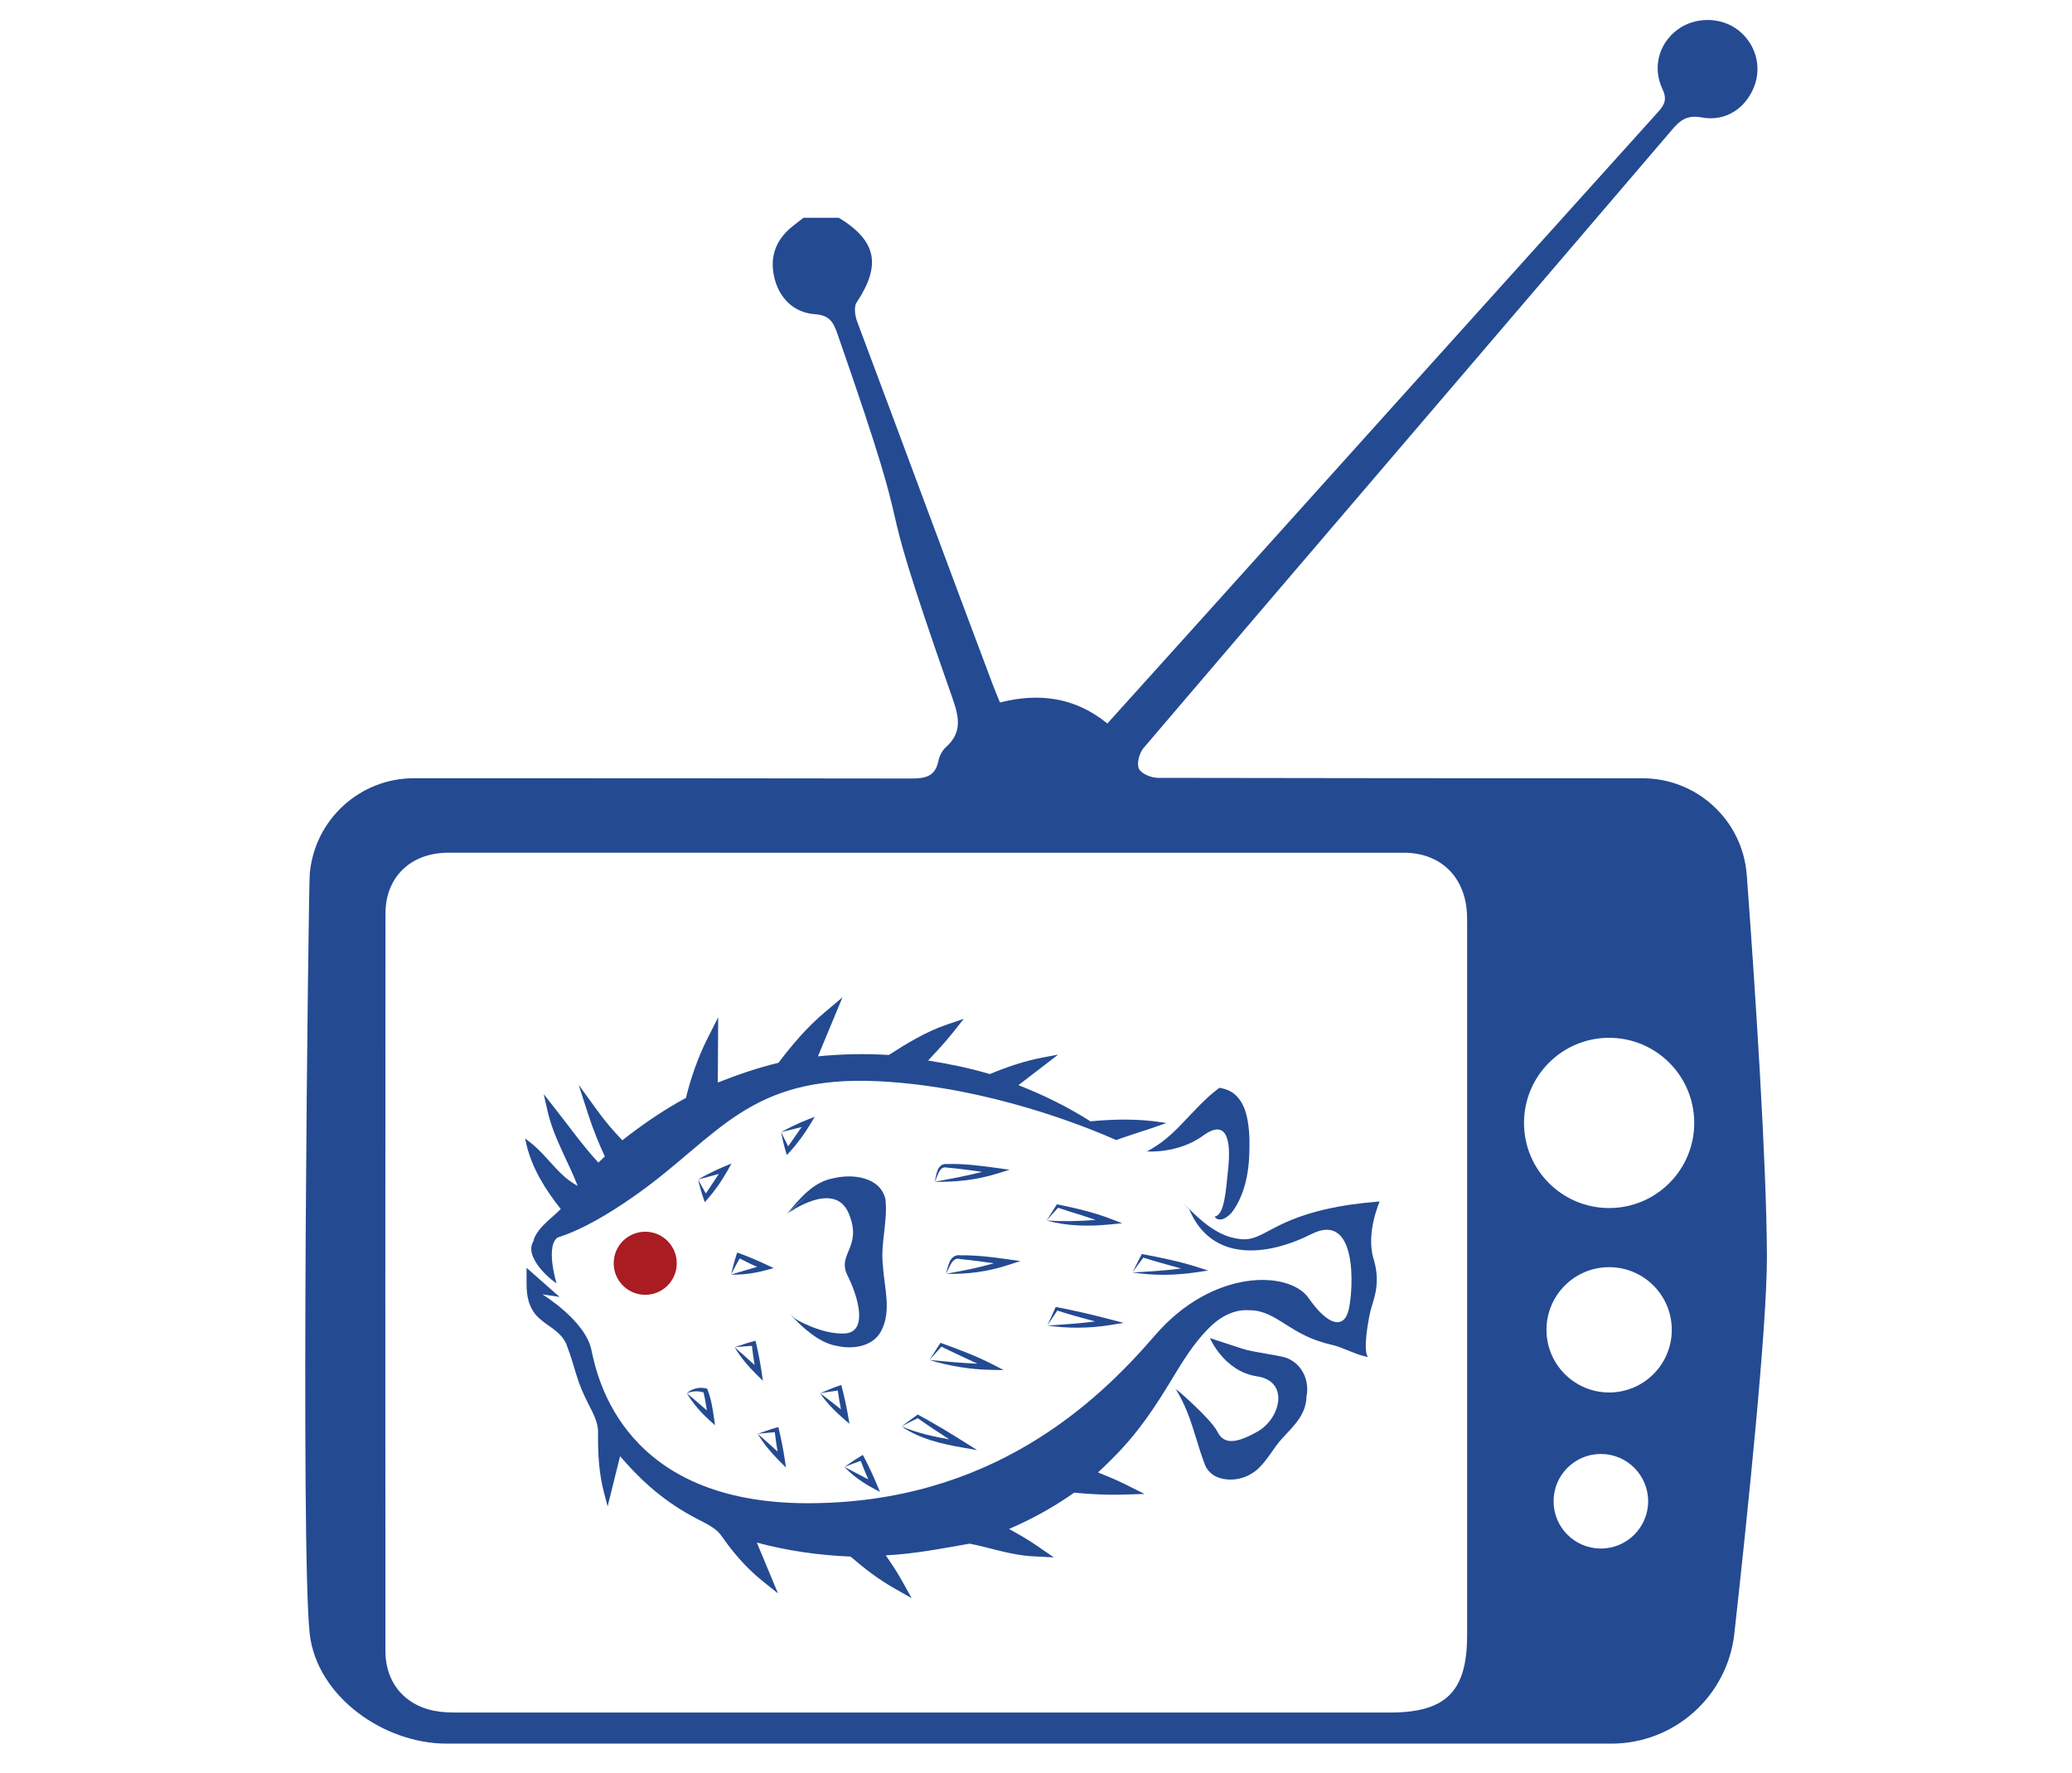 <?xml version="1.0" encoding="UTF-8" standalone="no"?>
<svg
   xmlns:dc="http://purl.org/dc/elements/1.1/"
   xmlns:cc="http://creativecommons.org/ns#"
   xmlns:rdf="http://www.w3.org/1999/02/22-rdf-syntax-ns#"
   xmlns:svg="http://www.w3.org/2000/svg"
   xmlns="http://www.w3.org/2000/svg"
   xmlns:sodipodi="http://sodipodi.sourceforge.net/DTD/sodipodi-0.dtd"
   xmlns:inkscape="http://www.inkscape.org/namespaces/inkscape"
   viewBox="0 0 212.885 182.172"
   height="182.172"
   width="212.885"
   xml:space="preserve"
   id="svg2"
   version="1.1"
   sodipodi:docname="puffer_logo_tv.svg"
   inkscape:version="0.92.3 (2405546, 2018-03-11)"><sodipodi:namedview
     pagecolor="#ffffff"
     bordercolor="#666666"
     borderopacity="1"
     objecttolerance="10"
     gridtolerance="10"
     guidetolerance="10"
     inkscape:pageopacity="0"
     inkscape:pageshadow="2"
     inkscape:window-width="3440"
     inkscape:window-height="1412"
     id="namedview47"
     showgrid="false"
     inkscape:measure-start="0,0"
     inkscape:measure-end="0,0"
     fit-margin-top="0"
     fit-margin-left="0"
     fit-margin-right="0"
     fit-margin-bottom="0"
     inkscape:zoom="3.3210433"
     inkscape:cx="46.184131"
     inkscape:cy="47.859184"
     inkscape:window-x="0"
     inkscape:window-y="0"
     inkscape:window-maximized="1"
     inkscape:current-layer="svg2" /><defs
     id="defs6"><clipPath
       clipPathUnits="userSpaceOnUse"
       id="clipPath51"><rect
         id="rect53"
         width="191"
         height="224"
         x="36"
         y="-251"
         style="stroke-width:0.75"
         transform="scale(1,-1)" /></clipPath><clipPath
       clipPathUnits="userSpaceOnUse"
       id="clipPath60"><rect
         id="rect62"
         width="218.832"
         height="141.145"
         x="23.353"
         y="-241.767"
         style="stroke-width:0.756"
         transform="scale(1,-1)" /></clipPath><clipPath
       clipPathUnits="userSpaceOnUse"
       id="clipPath80"><rect
         id="rect82"
         width="124.434"
         height="154.695"
         x="75.295"
         y="-251.478"
         style="stroke-width:0.764"
         transform="scale(1,-1)" /></clipPath><clipPath
       clipPathUnits="userSpaceOnUse"
       id="clipPath86"><rect
         id="rect88"
         width="159.664"
         height="136.629"
         x="57.68"
         y="-239.734"
         style="stroke-width:0.737"
         transform="scale(1,-1)" /></clipPath></defs><g
     transform="matrix(1.333,0,0,-1.333,-76.907,319.646)"
     id="g10"
     clip-path="url(#clipPath86)"><g
       transform="scale(0.1)"
       id="g12"><path
         id="path14"
         style="fill:#a81c22;fill-opacity:1;fill-rule:nonzero;stroke:none"
         d="m 2059.74,500.141 c -9.3,0 -17.23,3.41 -23.83,10.269 -6.61,6.852 -10.65,15.16 -12.11,24.942 V 682.75 c 0.49,23.969 5.5,46.211 15.04,66.738 9.53,20.543 22.36,38.512 38.49,53.91 16.15,15.403 34.84,27.622 56.11,36.672 21.27,9.039 43.88,14.051 67.85,15.039 9.28,-0.5 17.34,-4.398 24.2,-11.73 6.83,-7.34 10.99,-15.41 12.47,-24.207 -0.99,-9.301 -4.9,-17.481 -11.75,-24.57 -6.84,-7.09 -15.15,-10.883 -24.92,-11.372 -14.2,0 -27.64,-2.679 -40.34,-8.05 -12.73,-5.391 -23.84,-12.848 -33.38,-22.391 -9.53,-9.527 -17.11,-20.648 -22.73,-33.367 -5.62,-12.703 -8.43,-26.652 -8.43,-41.793 V 531.68 c -1.47,-8.309 -5.51,-15.649 -12.1,-22 -6.6,-6.371 -14.8,-9.539 -24.57,-9.539"
         inkscape:connector-curvature="0" /><path
         id="path16"
         style="fill:#a81c22;fill-opacity:1;fill-rule:nonzero;stroke:none"
         d="m 573.395,719.422 c 12.214,0 23.578,2.207 34.101,6.609 10.508,4.41 19.805,10.641 27.871,18.707 8.063,8.051 14.414,17.34 19.067,27.871 4.644,10.5 6.961,22.11 6.961,34.832 0,12.219 -2.317,23.579 -6.961,34.098 -4.653,10.512 -11.004,19.672 -19.067,27.492 -8.066,7.828 -17.363,14.071 -27.871,18.707 -10.523,4.653 -21.887,6.981 -34.101,6.981 -12.227,0 -23.594,-2.328 -34.102,-6.981 -10.523,-4.636 -19.688,-10.879 -27.508,-18.707 -7.824,-7.82 -14.058,-16.98 -18.703,-27.492 -4.652,-10.519 -6.965,-21.879 -6.965,-34.098 0,-12.722 2.313,-24.332 6.965,-34.832 4.645,-10.531 10.879,-19.82 18.703,-27.871 7.82,-8.066 16.985,-14.297 27.508,-18.707 10.508,-4.402 21.875,-6.609 34.102,-6.609 z m 0,250.098 c 21.015,0 41.308,-4.168 60.867,-12.469 19.551,-8.321 36.789,-19.789 51.707,-34.461 14.91,-14.668 26.773,-31.918 35.562,-51.711 8.813,-19.82 13.203,-40.957 13.203,-63.438 0,-22.5 -4.164,-43.632 -12.468,-63.453 -8.317,-19.789 -19.676,-37.039 -34.102,-51.699 -14.426,-14.66 -31.422,-26.277 -50.969,-34.828 -19.562,-8.563 -40.824,-12.84 -63.8,-12.84 -10.27,0 -22.735,3.301 -37.403,9.899 -14.676,6.609 -31.297,16.98 -49.875,31.16 V 538.281 c 0,-10.761 -3.672,-19.691 -11,-26.781 -7.336,-7.09 -16.133,-10.621 -26.402,-10.621 -10.27,0 -18.957,3.531 -26.039,10.621 -7.09,7.09 -10.633,16.02 -10.633,26.781 v 268.418 c 0.48,21.012 5.008,41.313 13.566,60.879 8.551,19.543 20.172,36.91 34.84,52.07 14.668,15.153 31.653,27.25 50.973,36.313 19.305,9.039 39.965,13.559 61.973,13.559"
         inkscape:connector-curvature="0" /><path
         id="path18"
         style="fill:#a81c22;fill-opacity:1;fill-rule:nonzero;stroke:none"
         d="m 814.672,856.582 c 9.281,-0.5 17.601,-4.402 24.941,-11.742 7.325,-7.328 10.996,-15.891 10.996,-25.668 V 678.359 c 0,-14.668 2.809,-28.371 8.434,-41.07 5.625,-12.719 13.203,-23.828 22.738,-33.359 9.535,-9.551 20.778,-17.129 33.742,-22.75 12.938,-5.621 26.512,-8.43 40.7,-8.43 13.675,0 26.882,2.559 39.601,7.711 12.716,5.129 23.956,12.09 33.746,20.898 9.76,8.801 17.47,19.422 23.1,31.891 5.61,12.469 8.43,26.039 8.43,40.711 v 145.937 c 0,6.364 1.47,12.231 4.4,17.614 2.44,2.429 4.64,5.129 6.59,8.058 8.32,7.34 16.63,11.012 24.94,11.012 9.29,0 18.09,-3.672 26.4,-11.012 3.91,-3.91 6.6,-7.82 8.08,-11.73 1.46,-3.918 2.44,-8.07 2.93,-12.469 V 678.359 c 0,-24.449 -4.66,-47.429 -13.94,-68.937 -9.29,-21.524 -21.99,-40.34 -38.13,-56.473 -16.14,-16.129 -35.09,-28.859 -56.84,-38.148 -21.77,-9.289 -45.104,-13.922 -70.046,-13.922 -23.468,-0.981 -45.953,3.051 -67.464,12.101 -21.528,9.04 -40.344,21.391 -56.473,37.04 -16.137,15.628 -29.102,34.089 -38.879,55.359 -9.777,21.269 -14.656,43.641 -14.656,67.109 v 147.41 c 0,9.793 3.531,18.223 10.633,25.313 7.082,7.078 15.753,10.871 26.027,11.371"
         inkscape:connector-curvature="0" /><path
         id="path20"
         style="fill:#a81c22;fill-opacity:1;fill-rule:nonzero;stroke:none"
         d="m 1338.88,969.52 c 11.24,0 20.53,-3.059 27.86,-9.168 7.33,-6.122 11.49,-15.043 12.47,-26.77 -0.5,-9.293 -4.15,-17.121 -11,-23.461 -6.85,-6.371 -15.41,-10.031 -25.67,-11.012 -16.13,-0.488 -28.73,-6.109 -37.77,-16.859 -9.05,-10.77 -13.56,-23.238 -13.56,-37.41 V 722.359 c 13.67,-0.968 25.29,-5.129 34.83,-12.468 9.54,-7.332 14.3,-15.891 14.3,-25.661 0,-10.269 -5.62,-19.07 -16.87,-26.398 -11.25,-7.344 -24.2,-11.742 -38.87,-13.211 V 519.949 c 0,-27.379 -7.46,-51.828 -22.37,-73.347 -14.92,-21.5 -36.3,-36.411 -64.16,-44.731 -7.34,-2.93 -14.68,-4.41 -22.01,-4.41 -11.25,0 -21.4,3.059 -30.44,9.168 -9.05,6.121 -13.81,15.281 -14.3,27.5 0,9.801 3.42,17.973 10.27,24.57 6.84,6.61 15.14,10.172 24.93,10.641 15.15,0.48 27.75,6.109 37.77,16.871 10.02,10.75 15.04,22.969 15.04,36.668 v 125.41 c -14.67,0 -26.17,3.422 -34.47,10.27 -8.32,6.839 -12.97,15.871 -13.93,27.121 0.47,9.289 5.13,17.25 13.93,23.851 8.8,6.59 20.28,10.867 34.47,12.828 V 845.57 c 0,16.141 3.04,31.66 9.16,46.578 6.11,14.911 14.55,28.102 25.31,39.614 10.74,11.468 23.47,20.636 38.13,27.488 14.67,6.84 30.31,10.27 46.95,10.27"
         inkscape:connector-curvature="0" /><path
         id="path22"
         style="fill:#a81c22;fill-opacity:1;fill-rule:nonzero;stroke:none"
         d="m 1573.55,969.52 c 11.24,0 20.54,-3.059 27.87,-9.168 7.33,-6.122 11.49,-15.043 12.47,-26.77 -0.5,-9.293 -4.15,-17.121 -11,-23.461 -6.85,-6.371 -15.41,-10.031 -25.68,-11.012 -16.13,-0.488 -28.72,-6.109 -37.77,-16.859 -9.05,-10.77 -13.55,-23.238 -13.55,-37.41 V 722.359 c 13.67,-0.968 25.29,-5.129 34.82,-12.468 9.54,-7.332 14.31,-15.891 14.31,-25.661 0,-10.269 -5.63,-19.07 -16.87,-26.398 -11.25,-7.344 -24.2,-11.742 -38.87,-13.211 V 519.949 c 0,-27.379 -7.46,-51.828 -22.38,-73.347 -14.91,-21.5 -36.29,-36.411 -64.16,-44.731 -7.34,-2.93 -14.67,-4.41 -22.01,-4.41 -11.25,0 -21.39,3.059 -30.43,9.168 -9.05,6.121 -13.82,15.281 -14.3,27.5 0,9.801 3.41,17.973 10.26,24.57 6.85,6.61 15.16,10.172 24.94,10.641 15.15,0.48 27.75,6.109 37.76,16.871 10.02,10.75 15.04,22.969 15.04,36.668 v 125.41 c -14.66,0 -26.16,3.422 -34.46,10.27 -8.32,6.839 -12.97,15.871 -13.93,27.121 0.46,9.289 5.12,17.25 13.93,23.851 8.8,6.59 20.27,10.867 34.46,12.828 V 845.57 c 0,16.141 3.05,31.66 9.16,46.578 6.12,14.911 14.56,28.102 25.32,39.614 10.74,11.468 23.46,20.636 38.13,27.488 14.67,6.84 30.31,10.27 46.94,10.27"
         inkscape:connector-curvature="0" /><path
         id="path24"
         style="fill:#a81c22;fill-opacity:1;fill-rule:nonzero;stroke:none"
         d="m 1904.27,717.23 c -11.73,19.551 -26.77,35.559 -45.1,48.032 -18.34,12.468 -38.51,18.707 -60.51,18.707 -22.99,0 -43.63,-6.36 -61.97,-19.071 -18.33,-12.718 -32.63,-28.359 -42.9,-46.929 -0.98,-1 -1.47,-1.969 -1.47,-2.938 h 212.69 c -0.5,0 -0.74,0.239 -0.74,0.731 z m -105.61,140.071 c 23.47,0 46.09,-5.012 67.84,-15.031 21.75,-10.02 40.82,-23.231 57.21,-39.59 16.37,-16.399 29.58,-35.469 39.6,-57.211 10.02,-21.758 15.03,-44.379 15.03,-67.84 0,-9.797 -3.65,-18.469 -11,-26.039 -7.32,-7.59 -16.62,-11.121 -27.87,-10.641 h -246.42 c 14.19,-25.418 30.68,-43.519 49.51,-54.269 18.82,-10.75 37.51,-16.129 56.1,-16.129 10.28,0 19.07,1.211 26.4,3.668 7.34,2.441 13.69,4.64 19.07,6.59 6.35,4.402 13.45,6.601 21.27,6.601 10.74,-0.969 19.44,-5.25 26.04,-12.832 6.6,-7.59 9.9,-15.758 9.9,-24.558 0,-3.93 -0.62,-8.079 -1.83,-12.469 -1.23,-4.41 -3.8,-8.321 -7.7,-11.742 l 0.73,1.472 c -12.73,-10.269 -27.14,-17.601 -43.27,-22 -16.14,-4.402 -33.25,-6.84 -51.33,-7.34 -23.98,-0.98 -46.84,3.297 -68.58,12.84 -21.76,9.528 -40.83,22.61 -57.21,39.239 -16.38,16.609 -29.34,35.941 -38.87,57.929 -9.54,22 -14.3,45.211 -14.3,69.68 0,23.461 4.76,46.082 14.3,67.84 9.53,21.742 22.62,40.812 39.24,57.211 16.62,16.359 35.68,29.57 57.21,39.59 21.5,10.019 44.48,15.031 68.93,15.031"
         inkscape:connector-curvature="0" /><path
         id="path26"
         style="fill:#244a92;fill-opacity:1;fill-rule:nonzero;stroke:none"
         d="m 1817.22,1466.92 c -36.23,0 -65.61,29.37 -65.61,65.6 0,36.23 29.38,65.6 65.61,65.6 36.23,0 65.6,-29.37 65.6,-65.6 0,-36.23 -29.37,-65.6 -65.6,-65.6 z m 0,-142.14 c -26.67,0 -48.29,21.62 -48.29,48.29 0,26.67 21.62,48.29 48.29,48.29 26.67,0 48.29,-21.62 48.29,-48.29 0,-26.67 -21.62,-48.29 -48.29,-48.29 z m -6.38,-120.27 c -20.13,0 -36.45,16.31 -36.45,36.44 0,20.13 16.32,36.45 36.45,36.45 20.13,0 36.45,-16.32 36.45,-36.45 0,-20.13 -16.32,-36.44 -36.45,-36.44 z m -103.08,-66.74 c 0,-27.19 -6.32,-43.71 -21.72,-52.27 -4.6,-2.57 -10.03,-4.43 -16.35,-5.64 -3.17,-0.6 -6.55,-1.05 -10.16,-1.34 -3.61,-0.3 -7.46,-0.43 -11.54,-0.43 -119.18,-0.01 -238.36,0 -357.55,0.01 -119.18,0 -238.36,-0.01 -357.542,0.01 -1.414,0 -2.832,-0.01 -4.246,0 -4.25,0.02 -8.507,0.13 -12.699,0.66 -3.199,0.4 -6.25,1.02 -9.152,1.87 -2.891,0.85 -5.629,1.92 -8.188,3.19 -10.258,5.06 -17.761,13.38 -21.633,24.08 -1.925,5.35 -2.949,11.31 -2.957,17.74 -0.054,94.73 -0.082,189.46 -0.078,284.18 0.004,94.73 0.039,189.46 0.125,284.19 0.028,28.21 19.715,46.74 48.274,46.74 123.046,-0.01 246.086,-0.01 369.126,-0.01 122.53,0 245.05,0 367.58,0 26.39,0.01 44.98,-16.23 48.21,-42.37 0.56,-4.57 0.51,-9.24 0.51,-13.86 0.01,-182.25 0.01,-364.5 -0.01,-546.75 z m 215.55,585.73 c -3.11,42.11 -38.18,74.65 -80.4,74.65 -99.21,0.01 -273.62,0.05 -373.42,0.31 -5.15,0.01 -12.89,3.15 -14.71,7.04 -1.88,4 0.32,12.16 3.63,16.03 135.67,159.02 271.71,317.73 407.5,476.66 6.36,7.45 11.75,11.26 22.61,9.25 18.25,-3.38 33.59,6.69 40.3,23.31 6.35,15.71 1.41,33.5 -12.23,44.04 -13.37,10.34 -33.56,10.33 -47.11,-0.02 -13.83,-10.56 -19.04,-28.73 -11.22,-45.31 3.68,-7.78 1.94,-11.97 -3.22,-17.7 -120.19,-133.25 -240.18,-266.66 -360.22,-400.04 -21.28,-23.65 -42.61,-47.25 -64.35,-71.36 -25.18,20.46 -53.14,23.74 -82.79,16.19 -2.16,5.35 -3.95,9.54 -5.55,13.78 -35.91,95.36 -65.84,176.68 -104.51,279.78 -1.67,4.43 -2.66,11.29 -0.43,14.68 19.11,28.86 15.5,47.52 -13.66,65.31 h -27.33 c -2.42,-1.89 -4.81,-3.81 -7.25,-5.67 -13.14,-10 -18.93,-22.98 -15.41,-39.39 3.49,-16.29 14.8,-28.14 31.72,-29.28 11.19,-0.74 14.12,-6.39 17.14,-15.05 69.15,-198.42 18.58,-81.42 88.26,-279.66 5.15,-14.62 8.63,-27.08 -4.62,-38.91 -2.87,-2.56 -5.03,-6.84 -5.81,-10.66 -2.44,-12.05 -10.13,-13.53 -20.9,-13.51 -96.71,0.21 -285.369,0.22 -383.322,0.21 -41.875,0 -76.754,-32.07 -80.324,-73.8 -0.973,-11.4 -7.286,-522.7 0,-585.78 5.562,-48.12 57.011,-84.44 105.461,-84.44 h 897.785 c 48.6,0 89.45,36.55 94.8,84.86 10.35,93.36 25.24,237.24 25.1,290.55 -0.21,72.51 -9.21,208.68 -15.52,293.93"
         inkscape:connector-curvature="0" /><path
         id="path28"
         style="fill:#244a92;fill-opacity:1;fill-rule:nonzero;stroke:none"
         d="m 1067.72,1477.49 c 63.03,44.65 86.08,92.19 186.55,87.15 84.44,-4.24 160.73,-35.43 182.93,-45.28 -0.35,-0.15 -0.72,-0.26 -1.06,-0.41 0.37,0.14 0.74,0.25 1.13,0.38 11.84,4.35 23.98,7.77 35.88,12.11 l 2.77,1 -2.94,0.47 c -18.34,2.89 -37.06,2.63 -55.51,0.84 -17.51,11.1 -36.21,20.32 -55.54,27.88 l 21.63,16.62 9,6.92 -11.33,-2.12 c -14.3,-2.66 -28.07,-7.36 -41.36,-12.87 -15.61,4.64 -31.57,7.89 -47.58,10.44 6.57,7.01 13.2,14.07 19.29,21.76 l 8.19,10.35 -12.52,-4.23 c -16.45,-5.56 -31.11,-14.56 -45.21,-23.6 -18.21,1.14 -36.5,0.72 -54.65,-1.06 l 12,28.87 6.89,16.58 -13.75,-11.59 c -13.58,-11.44 -25.04,-24.93 -35.55,-38.82 -15.99,-3.87 -31.56,-9.17 -46.77,-15.22 l 0.18,31.75 0.11,18.55 -8.32,-16.49 c -7.33,-14.56 -12.65,-30 -16.55,-45.68 -17.37,-9.35 -33.59,-20.55 -48.99,-32.63 -6.94,7.14 -13.39,14.8 -19.29,22.91 l -14.37,19.77 7.51,-23.25 c 3.52,-10.9 7.84,-21.53 12.65,-31.92 l -4.99,-4.72 c -12.1,13.17 -22.61,27.97 -33.91,42.33 l -8.232,10.48 2.937,-12.94 c 2.585,-11.39 7.145,-22.03 11.905,-32.3 3.95,-8.53 8.01,-16.93 11.37,-25.53 -6.27,3.3 -11.79,8.18 -16.83,13.58 -6.413,6.8 -12.456,14.36 -20.214,20.3 l -3.551,2.73 1.004,-4.32 c 4.375,-18.86 14.828,-35.35 26.541,-50.11 -4.29,-4.32 -9.205,-8.1 -13.51,-12.57 -2.222,-2.31 -4.277,-4.82 -5.832,-7.64 -0.711,-1.29 -1.269,-2.65 -1.723,-4.05 -0.542,-1.65 -0.925,-3.34 -1.062,-5.06 0.187,1.75 0.652,3.43 1.27,5.04 7.07,-1.03 29.347,0.12 79.407,35.6"
         inkscape:connector-curvature="0" /><path
         id="path30"
         style="fill:#244a92;fill-opacity:1;fill-rule:nonzero;stroke:none"
         d="m 1185.51,1510.05 c 6.18,6.69 11.56,14.1 16.22,21.89 l 3.17,5.33 -5.59,-2.21 c -7.42,-2.93 -14.56,-6.5 -20.36,-9.58 5.86,1.4 11.02,2.58 15.89,3.9 l -10.39,-14.87 c -1.64,3.4 -3.46,6.88 -5.5,10.97 0.91,-4.39 2.03,-9.67 3.62,-14.96 l 0.83,-2.76 2.11,2.29"
         inkscape:connector-curvature="0" /><path
         id="path32"
         style="fill:#244a92;fill-opacity:1;fill-rule:nonzero;stroke:none"
         d="m 1299.5,1495.7 c -1.1,-2.85 -1.38,-5.72 -2.19,-8.52 1.44,2.55 2.2,5.46 3.6,7.85 0.69,1.19 1.55,2.26 2.57,2.78 0.99,0.54 2.11,0.57 3.29,0.29 l 0.03,-0.01 0.19,-0.02 c 9.01,-0.75 17.97,-2 26.95,-3.26 -11.96,-3.15 -24.25,-5.32 -36.63,-7.63 16.16,-0.36 32.49,1.41 48.14,6.27 l 9.63,2.99 -10.01,1.4 c -12.5,1.74 -25.21,3.37 -38,2.99 l 0.21,-0.02 c -1.65,0.23 -3.61,-0.03 -5.05,-1.12 -1.43,-1.1 -2.18,-2.59 -2.73,-3.99"
         inkscape:connector-curvature="0" /><path
         id="path34"
         style="fill:#244a92;fill-opacity:1;fill-rule:nonzero;stroke:none"
         d="m 1140.77,1501.26 -5.51,-2.29 c -7.41,-3.08 -14.54,-6.8 -20.33,-10.01 5.91,1.55 11.12,2.83 16.05,4.27 l -10.01,-15.1 c -1.8,3.36 -3.81,6.79 -6.04,10.83 1.11,-4.34 2.47,-9.59 4.32,-14.84 l 0.93,-2.66 2.01,2.29 c 5.98,6.8 11.17,14.28 15.59,22.17 l 2.99,5.34"
         inkscape:connector-curvature="0" /><path
         id="path36"
         style="fill:#244a92;fill-opacity:1;fill-rule:nonzero;stroke:none"
         d="m 1257.5,1422.35 c -2.11,17.23 3.93,34.36 1.89,51.56 -4.11,17.13 -25.43,19.5 -39.85,16.02 -15.9,-2.75 -26.39,-15.94 -36.1,-27.58 11.41,11.01 24.65,22.9 41.52,23.09 10.37,0.08 23.35,-4.3 26.98,-14.94 1.71,-12.49 -2.67,-24.76 -3.56,-37.18 -1.85,-18.72 7.45,-36.73 5.08,-55.46 -1.26,-9.97 -11.49,-15.71 -20.87,-15.34 -18.53,-1.11 -33.62,11.38 -46.85,22.65 10.41,-10.2 21.24,-21.8 36.29,-24.51 12.08,-2.77 27.73,-0.66 34.06,11.42 8.3,15.61 2.34,33.7 1.41,50.27"
         inkscape:connector-curvature="0" /><path
         id="path38"
         style="fill:#244a92;fill-opacity:1;fill-rule:nonzero;stroke:none"
         d="m 1432.37,1454.28 9.5,0.94 -8.94,3.42 c -6.58,2.52 -13.3,4.6 -20.08,6.34 -6.76,1.8 -13.58,3.24 -20.4,4.66 l -0.86,0.18 -0.39,-0.6 c -2.76,-4.21 -5.25,-8.39 -7.55,-11.88 3.15,3.7 6.11,6.78 8.84,9.81 6.41,-2.14 12.82,-4.16 19.23,-6.13 3.24,-1.04 6.42,-2.18 9.64,-3.25 -12.49,-1.01 -25.02,-1.3 -37.71,-0.43 15.75,-4.44 32.5,-4.67 48.72,-3.06"
         inkscape:connector-curvature="0" /><path
         id="path40"
         style="fill:#244a92;fill-opacity:1;fill-rule:nonzero;stroke:none"
         d="m 1173.31,1420.63 -5.48,2.58 c -3.42,1.61 -6.86,3.15 -10.34,4.61 -3.48,1.47 -6.98,2.89 -10.53,4.18 l -1.77,0.65 -0.55,-1.58 c -1.93,-5.56 -3.07,-11.2 -4.28,-15.46 2.37,4.86 4.76,8.69 6.67,12.45 2.86,-1.49 5.74,-2.92 8.64,-4.29 1.61,-0.75 3.25,-1.44 4.87,-2.16 -6.66,-1.99 -13.38,-3.87 -20.18,-6 9.18,-0.24 18.31,1.08 27.17,3.47 l 5.78,1.55"
         inkscape:connector-curvature="0" /><path
         id="path42"
         style="fill:#244a92;fill-opacity:1;fill-rule:nonzero;stroke:none"
         d="m 1363.37,1426.09 -9.63,1.35 c -11.91,1.67 -24.01,3.21 -36.2,3.06 l 0.28,-0.04 c -1.78,0.33 -3.89,0.18 -5.56,-0.86 -1.68,-1.01 -2.63,-2.62 -3.34,-4.1 -1.41,-3.06 -1.91,-6.19 -2.89,-9.23 1.67,2.74 2.66,5.88 4.37,8.39 0.84,1.26 1.88,2.32 3.02,2.84 1.15,0.51 2.42,0.46 3.72,0.08 l 0.06,-0.02 0.22,-0.02 c 8.56,-0.8 17.09,-1.99 25.64,-3.18 -12.06,-3.46 -24.46,-5.9 -37.03,-8.09 16.19,-0.56 32.57,1.67 48.13,6.79 l 9.21,3.03"
         inkscape:connector-curvature="0" /><path
         id="path44"
         style="fill:#244a92;fill-opacity:1;fill-rule:nonzero;stroke:none"
         d="m 1457.06,1431.51 -0.39,-0.71 c -2.57,-4.77 -4.76,-9.53 -6.88,-13.49 2.94,4.28 5.82,7.87 8.39,11.4 9.69,-3.06 19.45,-5.68 29.12,-8.4 -12.38,-1.56 -24.88,-2.41 -37.51,-3 16.05,-2.54 32.55,-2.35 48.71,0.03 l 9.64,1.42 -9.31,2.96 c -13.43,4.26 -27.15,6.97 -40.81,9.61 l -0.96,0.18"
         inkscape:connector-curvature="0" /><path
         id="path46"
         style="fill:#244a92;fill-opacity:1;fill-rule:nonzero;stroke:none"
         d="m 1432.51,1376.72 10.56,1.7 -10.3,2.68 c -13.58,3.54 -27.28,6.76 -41.08,9.41 l -0.99,0.19 -0.37,-0.77 c -2.27,-4.81 -4.21,-9.57 -6.09,-13.58 2.68,4.31 5.3,7.96 7.66,11.54 9.65,-3.06 19.37,-5.78 29.13,-8.35 -12.12,-1.59 -24.4,-2.41 -36.79,-3.19 15.94,-2.28 32.25,-2.2 48.27,0.37"
         inkscape:connector-curvature="0" /><path
         id="path48"
         style="fill:#244a92;fill-opacity:1;fill-rule:nonzero;stroke:none"
         d="m 1164.96,1333.81 -0.94,6.49 c -1.1,7.58 -2.57,15.11 -4.33,22.57 l -0.42,1.76 -1.56,-0.39 c -5.43,-1.36 -10.51,-3.36 -14.53,-4.61 5.12,0.61 9.36,0.7 13.33,1.09 0.55,-4.96 1.25,-9.89 2.06,-14.79 -5.04,4.58 -10.08,9.2 -15.39,13.7 4.67,-7.89 10.62,-14.88 17.13,-21.26 l 4.65,-4.56"
         inkscape:connector-curvature="0" /><path
         id="path50"
         style="fill:#244a92;fill-opacity:1;fill-rule:nonzero;stroke:none"
         d="m 1350.57,1342.05 -8.61,4.42 c -12.67,6.52 -25.93,11.44 -39.16,16.24 l -0.96,0.36 -0.48,-0.72 c -2.95,-4.42 -5.54,-8.86 -7.98,-12.55 3.28,3.89 6.39,7.1 9.23,10.3 9.21,-4.61 18.53,-8.81 27.75,-13.13 -12.27,0.5 -24.56,1.69 -36.98,2.83 15.36,-4.67 31.38,-7.31 47.54,-7.58 l 9.65,-0.17"
         inkscape:connector-curvature="0" /><path
         id="path52"
         style="fill:#244a92;fill-opacity:1;fill-rule:nonzero;stroke:none"
         d="m 1122,1327.7 -0.8,0.2 c -5.34,1.33 -11.22,-0.22 -14.91,-3.75 4.39,1.8 8.89,1.98 12.94,0.68 1.07,-4.53 1.83,-9.17 2.58,-13.86 -5.09,4.38 -10.14,8.86 -15.52,13.18 4.72,-7.66 10.59,-14.5 17.27,-20.55 l 4.53,-4.1 -0.89,6.15 c -1,6.99 -2.14,14.23 -4.83,21.11 l -0.37,0.94"
         inkscape:connector-curvature="0" /><path
         id="path54"
         style="fill:#244a92;fill-opacity:1;fill-rule:nonzero;stroke:none"
         d="m 1225.86,1328.67 -0.49,1.88 -1.65,-0.54 c -5.53,-1.79 -10.65,-4.27 -14.71,-5.86 5.24,1.03 9.6,1.44 13.67,2.15 0.67,-4.87 1.51,-9.71 2.46,-14.52 -5.26,4.17 -10.53,8.38 -16.13,12.37 5.15,-7.29 11.32,-13.73 18.07,-19.53 l 4.62,-3.99 -1.05,6.08 c -1.27,7.38 -2.9,14.71 -4.79,21.96"
         inkscape:connector-curvature="0" /><path
         id="path56"
         style="fill:#244a92;fill-opacity:1;fill-rule:nonzero;stroke:none"
         d="m 1284.34,1307.78 -0.56,-0.39 c -4.34,-3.04 -8.36,-6.21 -11.97,-8.74 4.51,2.45 8.64,4.35 12.5,6.31 7.98,-5.67 16.12,-11.05 24.34,-16.32 -12.56,2.22 -24.93,4.96 -36.84,10.01 6.86,-4.74 14.65,-8.19 22.64,-10.69 8,-2.55 16.22,-4.2 24.39,-5.63 l 11.28,-1.97 -9.64,6.08 c -11.59,7.31 -23.38,14.37 -35.42,20.95 l -0.72,0.39"
         inkscape:connector-curvature="0" /><path
         id="path58"
         style="fill:#244a92;fill-opacity:1;fill-rule:nonzero;stroke:none"
         d="m 1182.76,1266.91 -0.99,6.63 c -1.14,7.67 -2.67,15.29 -4.49,22.81 l -0.42,1.76 -1.57,-0.42 c -5.37,-1.44 -10.38,-3.49 -14.35,-4.79 5.06,0.68 9.26,0.83 13.2,1.28 0.57,-5.02 1.3,-9.99 2.15,-14.94 -5.01,4.6 -10.04,9.21 -15.35,13.66 4.72,-7.86 10.66,-14.84 17.11,-21.28 l 4.71,-4.71"
         inkscape:connector-curvature="0" /><path
         id="path60"
         style="fill:#244a92;fill-opacity:1;fill-rule:nonzero;stroke:none"
         d="m 1255.17,1248.15 -2.38,5.74 c -2.97,7.17 -6.31,14.22 -9.91,21.11 l -0.85,1.64 -1.44,-0.83 c -4.87,-2.79 -9.23,-6.09 -12.79,-8.43 4.76,1.98 8.82,3.24 12.56,4.72 1.81,-4.83 3.77,-9.58 5.84,-14.28 -6.1,3.11 -12.16,6.34 -18.4,9.56 6.33,-6.63 13.87,-11.98 21.95,-16.32 l 5.42,-2.91"
         inkscape:connector-curvature="0" /><path
         id="path62"
         style="fill:#244a92;fill-opacity:1;fill-rule:nonzero;stroke:none"
         d="m 1477.92,1517.5 c 5.4,3.1 10.31,6.93 15.07,10.82 8.8,7.34 16.85,15.24 25.62,21.63 2.83,-0.99 5.24,-2.64 6.94,-5.41 2.02,-3.26 3.3,-7.41 4.18,-11.76 0.9,-4.39 1.28,-8.88 1.52,-13.58 0.34,-4.67 0.55,-9.33 0.52,-13.97 0.01,-9.27 -0.78,-18.5 -3.17,-27.41 -1.26,-4.37 -2.72,-8.97 -4.89,-12.78 -1.22,-1.86 -2.65,-3.71 -4.47,-4.91 -1.76,-1.29 -4.26,-1.51 -6.18,0.14 0.74,-0.92 1.76,-1.74 3.05,-2.03 1.29,-0.3 2.67,-0.08 3.87,0.42 2.42,1 4.39,2.69 6.12,4.53 3.25,4.04 5.47,8.37 7.41,12.95 3.83,9.16 5.55,19.07 6.2,28.82 0.47,9.82 0.66,19.41 -1.13,29.49 -0.88,4.99 -2.3,10.19 -5.45,15 -1.59,2.38 -3.61,4.62 -6.11,6.37 -2.53,1.71 -5.4,2.8 -8.28,3.39 l -1.89,0.39 -1.52,-1.15 c -10.12,-7.73 -18.19,-17.02 -26.51,-25.64 -8.25,-8.68 -17.02,-16.77 -27.99,-22.27 5.96,1.35 11.77,3.78 17.09,6.96"
         inkscape:connector-curvature="0" /><path
         id="path64"
         style="fill:#244a92;fill-opacity:1;fill-rule:nonzero;stroke:none"
         d="m 1576.95,1346.03 c -3.18,3.2 -7.49,5.52 -11.79,6.34 -3.84,0.81 -7.64,1.49 -11.45,2.13 -15.16,2.71 -30.26,5.2 -44.17,12.17 6.23,-4.6 13.29,-8.18 20.62,-10.92 7.3,-2.8 14.85,-4.85 22.31,-6.84 l 11.12,-2.98 c 3.24,-0.86 5.87,-2.61 7.99,-4.98 4.2,-4.79 5.77,-11.92 4.05,-17.92 l -0.11,-0.38 -0.03,-0.62 c -0.25,-5.8 -3.11,-11.17 -7.36,-16.17 -4.12,-5.07 -9.67,-9.6 -14.18,-15.83 -4.35,-5.93 -7.79,-11.91 -12.16,-16.42 -4.33,-4.5 -9.5,-7.36 -15.66,-7.82 -5.97,-0.47 -11.93,1.28 -14.08,6.24 -2.79,6.12 -5.35,12.74 -8.06,19.2 -5.26,12.97 -11.41,26.31 -21.18,36.59 7.76,-11.82 12,-25.06 16.13,-38.41 2.06,-6.72 4.07,-13.38 6.7,-20.21 1.46,-4.04 4.99,-7.57 8.89,-9.36 3.94,-1.78 8.1,-2.32 12.1,-2.16 7.96,0.19 16.14,4.07 21.46,9.76 5.47,5.56 9.11,11.86 13.15,17.14 3.77,5.15 9.03,9.78 13.77,15.61 2.35,2.9 4.62,6.07 6.28,9.77 1.69,3.65 2.64,7.82 2.64,11.94 l -0.14,-1 c 2.07,8.94 -0.35,18.66 -6.84,25.13"
         inkscape:connector-curvature="0" /><path
         id="path66"
         style="fill:#a81c22;fill-opacity:1;fill-rule:nonzero;stroke:none"
         d="m 1049.96,1424.36 c 0,-13.42 10.88,-24.31 24.31,-24.31 13.43,0 24.31,10.89 24.31,24.31 0,13.43 -10.88,24.31 -24.31,24.31 -13.43,0 -24.31,-10.88 -24.31,-24.31"
         inkscape:connector-curvature="0" /><path
         id="path68"
         style="fill:#244a92;fill-opacity:1;fill-rule:nonzero;stroke:none"
         d="m 1631.33,1352.17 c -7.83,0.99 -19.29,7.35 -27.14,9.16 -7.82,1.8 -15.65,4.35 -22.92,8.12 -7.27,3.59 -13.89,8.33 -20.44,12.15 -6.56,3.83 -13.44,6.67 -20.47,6.53 h -0.15 l -0.21,0.02 c -6.89,0.6 -13.9,-1.35 -20.08,-4.93 -6.24,-3.51 -11.44,-8.77 -16.44,-14.41 -9.89,-11.29 -17.64,-24.51 -25.69,-37.77 -8.08,-13.28 -16.73,-26.38 -26.66,-38.6 -8.51,-10.47 -17.95,-20.15 -27.87,-29.27 6.98,-2.79 13.97,-5.68 20.81,-9.08 l 15.06,-7.49 -16.83,-0.52 c -12.53,-0.39 -25.02,0.31 -37.4,1.49 -15.69,-11.03 -32.55,-20.42 -50.23,-27.96 7.21,-3.98 14.4,-8.07 21.33,-12.83 l 13.21,-9.08 -16.04,0.82 c -17.4,0.88 -33.23,6.77 -48.85,9.76 -21.16,-3.72 -42.65,-7.92 -64.67,-9.02 4.41,-6.35 8.76,-12.81 12.59,-19.71 l 7.36,-13.26 -13.18,7.46 c -12.29,6.95 -23.42,15.54 -33.91,24.59 -24.34,0.95 -48.62,4.44 -72.22,10.76 l 10.47,-25.12 5.87,-14.08 -11.94,9.59 c -10.23,8.21 -19.12,17.85 -26.89,28.21 l -5.52,7.6 c -1.71,2.12 -3.85,3.97 -6.29,5.6 -4.85,3.28 -10.74,5.74 -16.44,9.03 -11.31,6.17 -22.01,13.77 -31.71,22.26 -8.28,7.22 -15.83,15.19 -22.95,23.49 l -7.05,-28.38 -2.55,-10.27 -2.73,10.29 c -4.13,15.56 -4.89,31.75 -4.63,47.36 -0.09,7.18 -3.78,14.04 -7.34,21 -3.59,7.05 -6.9,14.41 -9.18,22.03 -2.39,7.54 -4.38,15.1 -7.21,22.28 -2.22,7.46 -8.21,12.09 -14.704,16.57 -3.191,2.29 -6.473,4.68 -9.254,7.72 -2.777,3.1 -4.64,6.89 -5.804,10.77 -2.297,7.92 -1.454,15.98 -1.633,23.71 l -0.051,2.06 1.57,-1.29 23.946,-21.11 -13.29,2 c 0,0 33.13,-20.17 37.81,-42.85 4.69,-22.7 25.57,-118.13 166.75,-118.13 141.16,0 222.91,77.43 267.57,129.29 44.66,51.86 103.71,50.06 118.48,28.81 14.76,-21.25 27.37,-24.49 30.97,-8.64 3.61,15.84 6.84,75.98 -28.81,57.97 -33.75,-17.04 -76.8,-22.07 -94.15,18.97 -1.58,1.66 -3.16,3.31 -4.71,4.96 1.49,-1.51 3.02,-3.01 4.55,-4.51 8.21,-8.13 16.91,-15.96 27.6,-20.29 3.11,-1.32 6.4,-2.13 9.71,-2.68 3.37,-0.54 6.65,-0.78 9.9,0 6.53,1.41 12.31,5.21 18.46,8.28 12.15,6.49 25.33,11.05 38.75,14.18 13.43,3.15 27.13,4.93 40.83,6.08 l 1.68,0.14 c 0,0 -10.85,-24.4 -4.73,-44.21 6.13,-19.81 -0.71,-32.77 -2.51,-40.7 -1.8,-7.92 -5.72,-30.06 -1.8,-34.92"
         inkscape:connector-curvature="0" /><path
         id="path70"
         style="fill:#244a92;fill-opacity:1;fill-rule:nonzero;stroke:none"
         d="m 990.117,1443.46 c 0,0 -7.289,-5 -1.347,-16.21 5.941,-11.21 17.15,-18.37 17.15,-18.37 0,0 -9.455,30.79 2.02,36.06 11.48,5.27 3.79,9.86 2.84,9.72 -0.95,-0.13 -20.663,-11.2 -20.663,-11.2"
         inkscape:connector-curvature="0" /><path
         id="path72"
         style="fill:#244a92;fill-opacity:1;fill-rule:nonzero;stroke:none"
         d="m 1460.83,1510.54 c 0,0 24.1,-1.9 43.37,12.15 19.27,14.04 21.43,-5.41 19.45,-24.85 -1.98,-19.45 -3,-36.24 -10.59,-37.57 0,0 6.63,-7.63 14.37,7.13 7.75,14.77 15.48,62.67 9.01,71.85 -6.49,9.18 -18.73,18.73 -19.1,17.28 -0.36,-1.44 -14.04,-12.96 -15.12,-14.58 -1.08,-1.62 -29.67,-28.8 -41.39,-31.41"
         inkscape:connector-curvature="0" /><path
         id="path74"
         style="fill:#244a92;fill-opacity:1;fill-rule:nonzero;stroke:none"
         d="m 1509.54,1366.67 c 0,0 10.87,-25.67 36.26,-29.45 25.38,-3.78 18,-32.59 0.54,-42.49 -17.47,-9.92 -26.29,-9.73 -31.15,0 -4.87,9.71 -31.33,32.41 -31.33,32.41 0,0 10.08,-14.95 16.02,-34.03 5.94,-19.1 13.51,-40.35 36.56,-27.38 23.04,12.97 21.96,29.89 29.53,34.4 7.56,4.5 15.48,9.71 14.76,21.6 -0.72,11.88 -4.86,23.95 -12.97,25.93"
         inkscape:connector-curvature="0" /><path
         id="path76"
         style="fill:#244a92;fill-opacity:1;fill-rule:nonzero;stroke:none"
         d="m 1184.57,1463.07 c 0,0 35.63,25.93 46.56,-0.32 10.94,-26.25 -9.37,-30.93 -0.93,-47.81 8.43,-16.87 15.93,-43.75 -2.19,-44.69 -18.13,-0.93 -38.75,11.57 -38.75,11.57 0,0 36.25,-42.5 66.56,-7.19 1.15,1.35 -1.25,17.81 -0.62,31.56 0.62,13.75 -2.5,48.75 -0.32,58.13 2.19,9.37 -7.5,19.37 -11.56,21.25 -4.06,1.87 -22.81,14.06 -58.75,-22.5"
         inkscape:connector-curvature="0" /><path
         id="path78"
         style="fill:none;stroke:#100f0d;stroke-width:5;stroke-linecap:butt;stroke-linejoin:miter;stroke-miterlimit:4;stroke-dasharray:none;stroke-opacity:1"
         d="M 270,360 H 0"
         inkscape:connector-curvature="0" /><path
         id="path80"
         style="fill:none;stroke:#100f0d;stroke-width:5;stroke-linecap:butt;stroke-linejoin:miter;stroke-miterlimit:4;stroke-dasharray:none;stroke-opacity:1"
         d="M 360,270 V 0"
         inkscape:connector-curvature="0" /><path
         id="path82"
         style="fill:none;stroke:#100f0d;stroke-width:5;stroke-linecap:butt;stroke-linejoin:miter;stroke-miterlimit:4;stroke-dasharray:none;stroke-opacity:1"
         d="M 270,2420 H 0"
         inkscape:connector-curvature="0" /><path
         id="path84"
         style="fill:none;stroke:#100f0d;stroke-width:5;stroke-linecap:butt;stroke-linejoin:miter;stroke-miterlimit:4;stroke-dasharray:none;stroke-opacity:1"
         d="m 360,2510 v 270"
         inkscape:connector-curvature="0" /><path
         id="path86"
         style="fill:none;stroke:#100f0d;stroke-width:5;stroke-linecap:butt;stroke-linejoin:miter;stroke-miterlimit:4;stroke-dasharray:none;stroke-opacity:1"
         d="m 2360,2420 h 270"
         inkscape:connector-curvature="0" /><path
         id="path88"
         style="fill:none;stroke:#100f0d;stroke-width:5;stroke-linecap:butt;stroke-linejoin:miter;stroke-miterlimit:4;stroke-dasharray:none;stroke-opacity:1"
         d="m 2270,2510 v 270"
         inkscape:connector-curvature="0" /><path
         id="path90"
         style="fill:none;stroke:#100f0d;stroke-width:5;stroke-linecap:butt;stroke-linejoin:miter;stroke-miterlimit:4;stroke-dasharray:none;stroke-opacity:1"
         d="m 2360,360 h 270"
         inkscape:connector-curvature="0" /><path
         id="path92"
         style="fill:none;stroke:#100f0d;stroke-width:5;stroke-linecap:butt;stroke-linejoin:miter;stroke-miterlimit:4;stroke-dasharray:none;stroke-opacity:1"
         d="M 2270,270 V 0"
         inkscape:connector-curvature="0" /></g></g></svg>